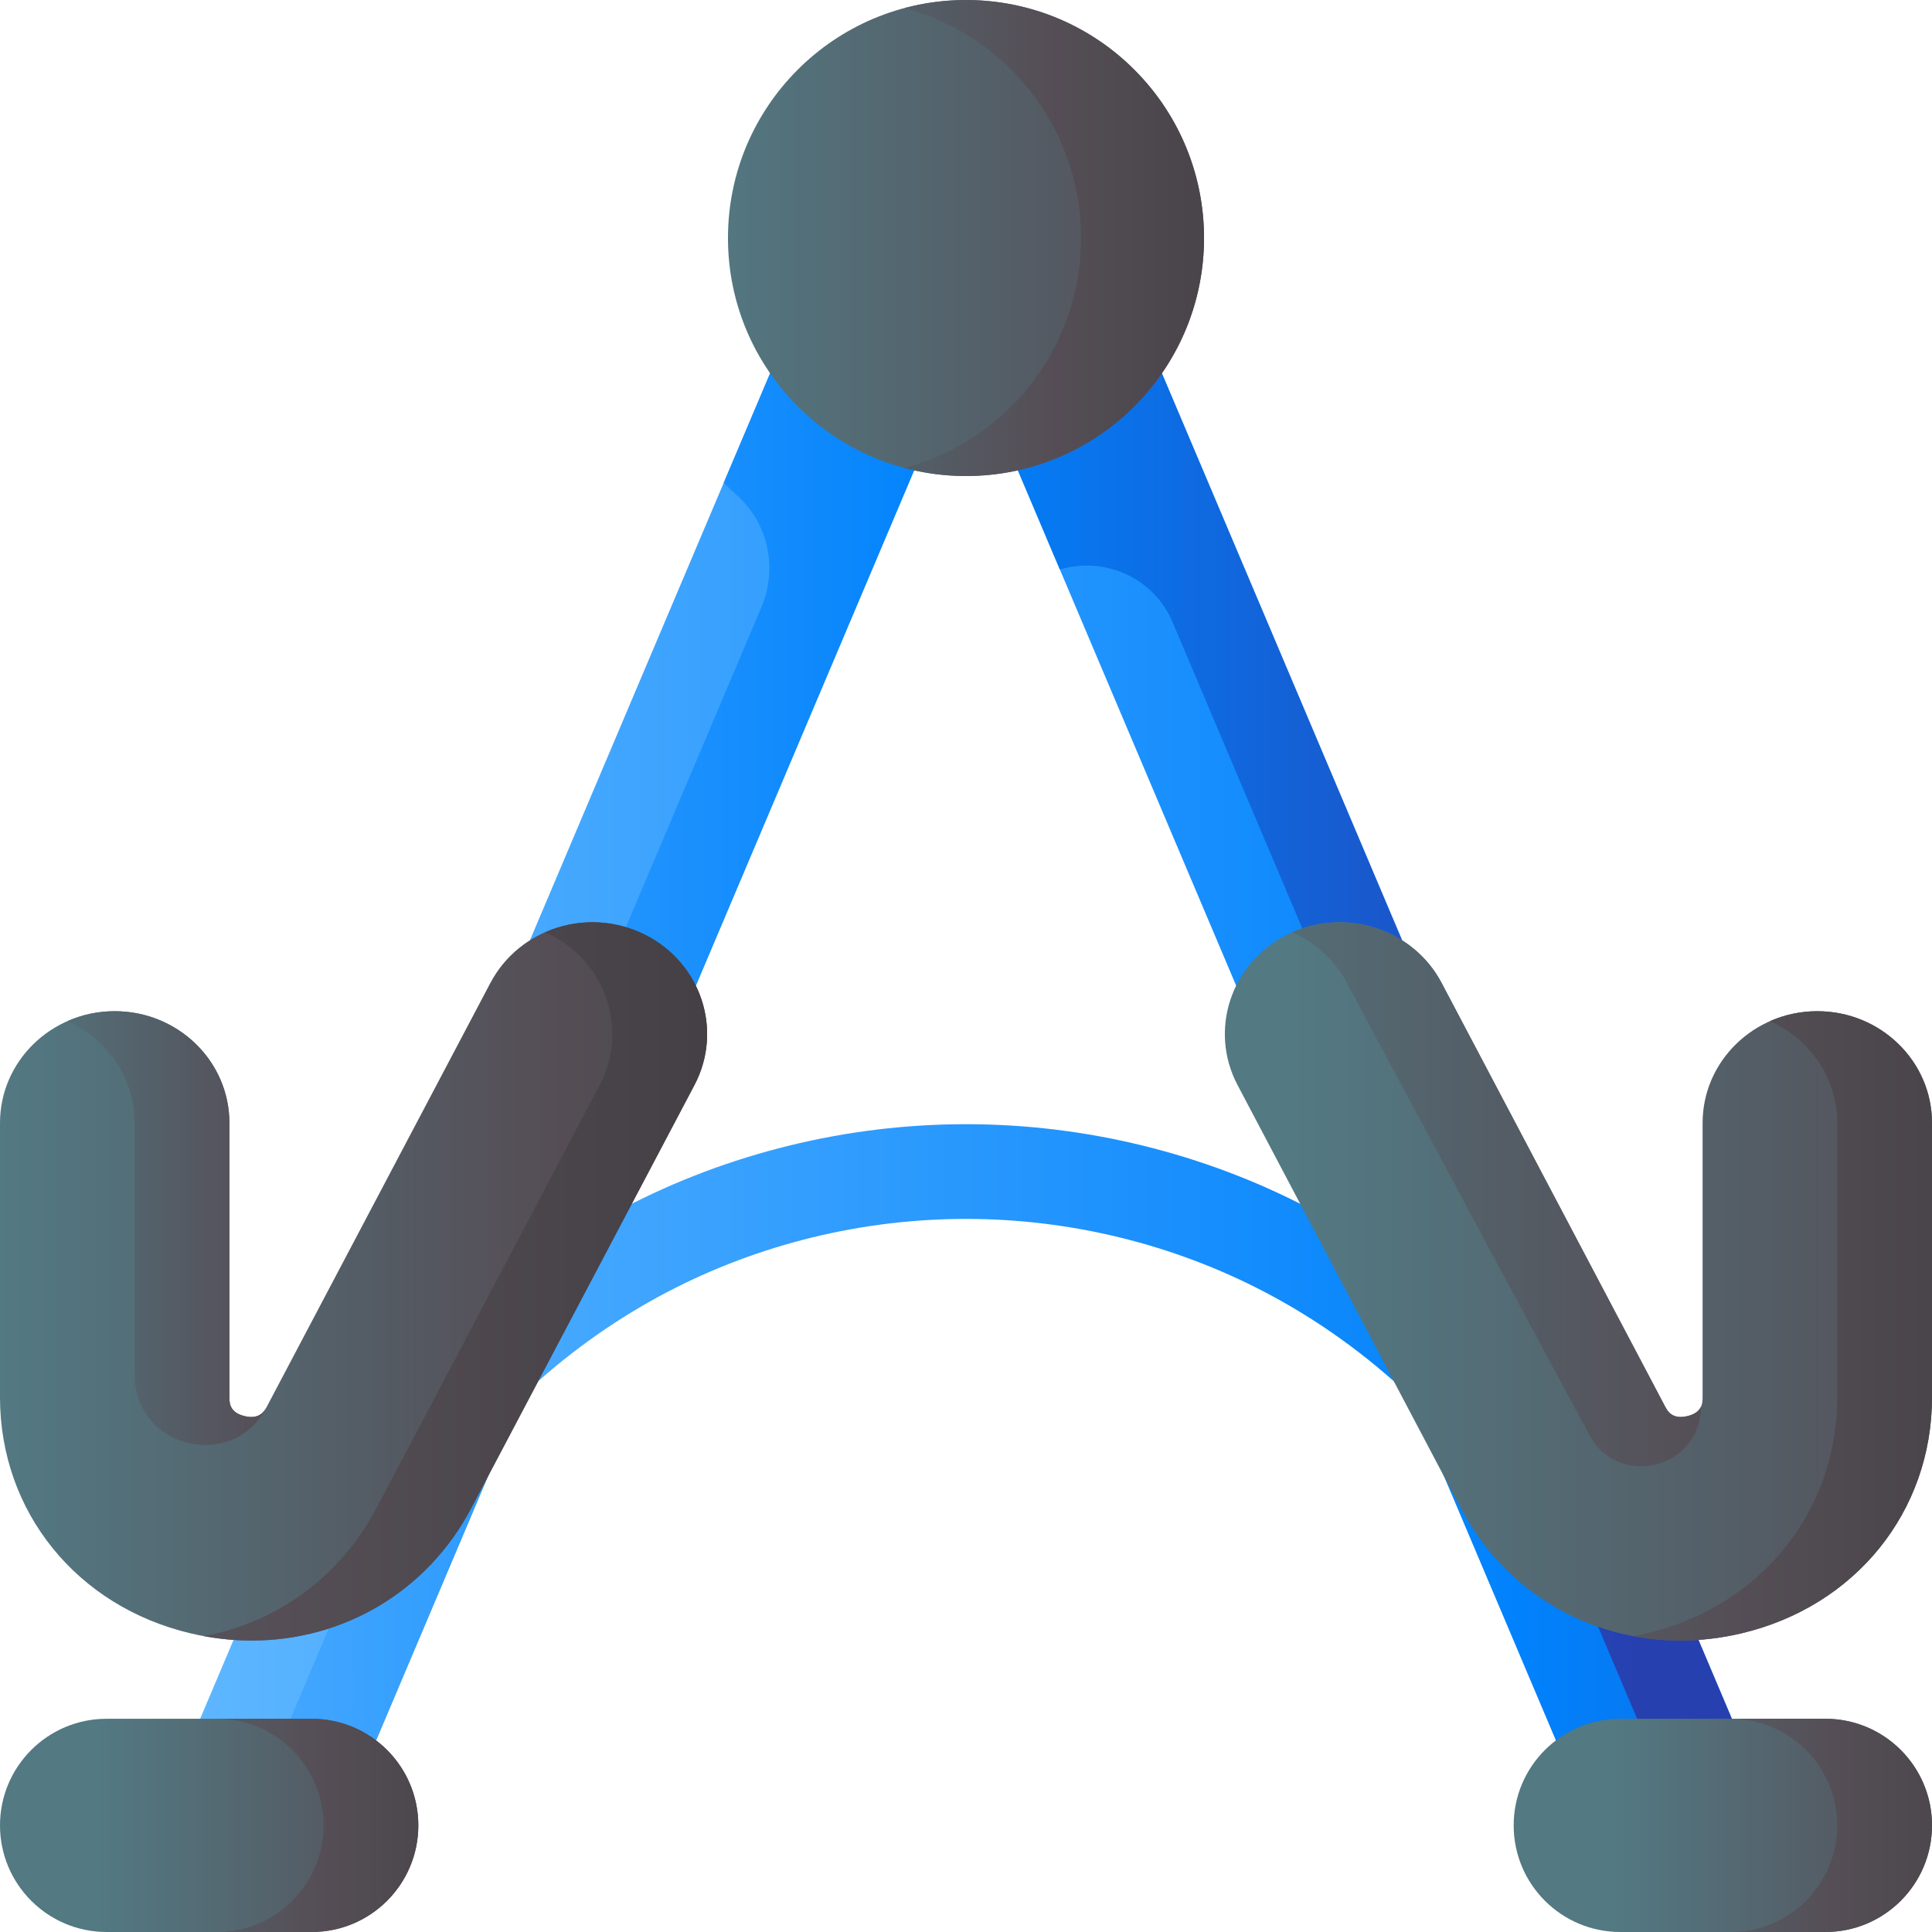<svg id="Capa_1" enable-background="new 0 0 510 510" height="512" viewBox="0 0 510 510" width="512" xmlns="http://www.w3.org/2000/svg" xmlns:xlink="http://www.w3.org/1999/xlink"><linearGradient id="lg1"><stop offset="0" stop-color="#60b7ff"/><stop offset=".586" stop-color="#0182fc"/><stop offset="1" stop-color="#2740b0"/></linearGradient><linearGradient id="SVGID_1_" gradientUnits="userSpaceOnUse" x1="44.628" x2="652.068" xlink:href="#lg1" y1="255.004" y2="255.004"/><linearGradient id="SVGID_2_" gradientUnits="userSpaceOnUse" x1="-5" x2="431.716" xlink:href="#lg1" y1="255.004" y2="255.004"/><linearGradient id="lg2"><stop offset="0" stop-color="#537983"/><stop offset=".593" stop-color="#554e56"/><stop offset="1" stop-color="#433f43"/></linearGradient><linearGradient id="SVGID_3_" gradientUnits="userSpaceOnUse" x1="0" x2="242.857" xlink:href="#lg2" y1="338.257" y2="338.257"/><linearGradient id="SVGID_4_" gradientUnits="userSpaceOnUse" x1="-105" x2="194.107" xlink:href="#lg2" y1="338.259" y2="338.259"/><linearGradient id="SVGID_5_" gradientUnits="userSpaceOnUse" x1="340.667" x2="654.375" xlink:href="#lg2" y1="338.257" y2="338.257"/><linearGradient id="SVGID_6_" gradientUnits="userSpaceOnUse" x1="330" x2="543.588" xlink:href="#lg2" y1="349.999" y2="349.999"/><linearGradient id="SVGID_7_" gradientUnits="userSpaceOnUse" x1="183.59" x2="404.334" xlink:href="#lg2" y1="62.833" y2="62.833"/><linearGradient id="SVGID_8_" gradientUnits="userSpaceOnUse" x1="181.8" x2="340.931" xlink:href="#lg2" y1="62.833" y2="62.833"/><linearGradient id="SVGID_9_" gradientUnits="userSpaceOnUse" x1="26" x2="174.071" xlink:href="#lg2" y1="481.856" y2="481.856"/><linearGradient id="SVGID_10_" gradientUnits="userSpaceOnUse" x1="425.573" x2="573.644" xlink:href="#lg2" y1="481.856" y2="481.856"/><linearGradient id="SVGID_11_" gradientUnits="userSpaceOnUse" x1="399.5" x2="541.508" xlink:href="#lg2" y1="481.856" y2="481.856"/><linearGradient id="SVGID_12_" gradientUnits="userSpaceOnUse" x1="-.073" x2="141.935" xlink:href="#lg2" y1="481.856" y2="481.856"/><linearGradient id="SVGID_13_" gradientUnits="userSpaceOnUse" x1="294" x2="560.266" xlink:href="#lg2" y1="315.254" y2="315.254"/><linearGradient id="SVGID_14_" gradientUnits="userSpaceOnUse" x1="-2.333" x2="120.136" xlink:href="#lg2" y1="324.184" y2="324.184"/><g><path d="m462.826 467.063-187.108-441.679c-3.525-8.32-11.683-13.724-20.718-13.724s-17.193 5.404-20.718 13.724l-187.108 441.679c-4.847 11.441.499 24.646 11.941 29.494 11.443 4.851 24.647-.5 29.494-11.941l49.172-116.074c11.445-10.852 24.359-20.144 38.296-27.443 24.158-12.652 51.449-19.34 78.922-19.34s54.764 6.688 78.922 19.34c13.937 7.299 26.851 16.591 38.296 27.443l49.172 116.074c3.634 8.578 11.963 13.729 20.728 13.729 2.926 0 5.902-.575 8.766-1.788 11.444-4.847 16.79-18.052 11.943-29.494zm-117.305-148.11c-27.723-14.52-59.024-22.193-90.521-22.193s-62.798 7.674-90.521 22.193c-2.513 1.316-4.987 2.707-7.441 4.133l97.962-231.244 97.962 231.244c-2.454-1.426-4.928-2.817-7.441-4.133z" fill="url(#SVGID_1_)"/><path d="m462.826 467.063-143.862-339.595-.005.002c.001-.001.003-.002.004-.004l-43.245-102.082c-3.525-8.32-11.683-13.724-20.718-13.724s-17.193 5.404-20.718 13.724l-43.245 102.083c1.147 1.135 2.317 2.234 3.508 3.295 8.273 7.37 10.792 19.271 6.47 29.474l-68.988 162.851-19.256 45.456-49.172 116.073c-1.778 4.198-4.684 7.571-8.212 9.926 1.158.772 2.4 1.452 3.729 2.015 11.443 4.851 24.647-.5 29.494-11.941l49.172-116.074 19.256-45.456 97.962-231.244 24.778 58.489.002.001c12.052-3.543 24.842 2.32 29.733 13.866l128.302 302.865c4.284 10.112.602 21.596-8.209 27.477 3.681 2.456 8.038 3.806 12.512 3.806 2.926 0 5.902-.575 8.766-1.788 11.443-4.848 16.789-18.053 11.942-29.495z" fill="url(#SVGID_2_)"/><path d="m66.451 433.065c-5.299 0-10.697-.618-16.108-1.894-30.112-7.1-50.343-32.152-50.343-62.338v-72.4c0-16.293 13.556-29.5 30.278-29.5s30.278 13.207 30.278 29.5v72.4c0 1.412 0 4.041 4.03 4.991 4.036.951 5.264-1.387 5.927-2.643l58.943-111.714c7.645-14.49 25.9-20.198 40.771-12.749 14.872 7.449 20.73 25.234 13.085 39.725l-58.943 111.714c-11.621 22.022-33.728 34.906-57.918 34.908z" fill="url(#SVGID_3_)"/><path d="m170.226 246.719c-8.55-4.283-18.214-4.209-26.342-.625.446.198.89.405 1.331.625 14.872 7.449 20.73 25.234 13.085 39.725l-58.943 111.713c-9.594 18.183-26.341 30.128-45.505 33.744 4.233.778 8.446 1.164 12.599 1.164 24.19-.001 46.297-12.886 57.917-34.908l58.943-111.714c7.645-14.49 1.787-32.275-13.085-39.724z" fill="url(#SVGID_4_)"/><path d="m443.549 433.065c5.299 0 10.697-.618 16.108-1.894 30.112-7.1 50.343-32.152 50.343-62.338v-72.4c0-16.293-13.556-29.5-30.278-29.5s-30.278 13.207-30.278 29.5v72.4c0 1.412 0 4.041-4.03 4.991-4.036.951-5.264-1.387-5.927-2.643l-58.943-111.714c-7.645-14.49-25.9-20.198-40.771-12.749-14.872 7.449-20.73 25.234-13.085 39.725l58.943 111.714c11.621 22.022 33.728 34.906 57.918 34.908z" fill="url(#SVGID_5_)"/><path d="m479.722 266.932c-4.461 0-8.692.948-12.505 2.635 10.48 4.639 17.772 14.919 17.772 26.865v72.4c0 30.185-20.231 55.238-50.343 62.338-1.171.276-2.341.515-3.509.73 4.045.763 8.196 1.164 12.412 1.164 5.299 0 10.697-.619 16.108-1.894 30.112-7.1 50.343-32.152 50.343-62.338v-72.4c0-16.292-13.556-29.5-30.278-29.5z" fill="url(#SVGID_6_)"/><g><circle cx="255" cy="62.833" fill="url(#SVGID_7_)" r="62.833"/><path d="m299.429 18.403c-16.436-16.436-39.709-21.845-60.662-16.262 10.328 2.752 20.095 8.161 28.196 16.262 24.538 24.538 24.538 64.321 0 88.859-8.101 8.101-17.868 13.51-28.196 16.262 20.953 5.583 44.226.174 60.663-16.262 24.537-24.538 24.537-64.321-.001-88.859z" fill="url(#SVGID_8_)"/></g><path d="m28.144 510h54.139c15.543 0 28.144-12.6 28.144-28.144 0-15.543-12.6-28.144-28.144-28.144h-54.139c-15.544 0-28.144 12.601-28.144 28.144 0 15.544 12.6 28.144 28.144 28.144z" fill="url(#SVGID_9_)"/><path d="m427.717 510h54.139c15.544 0 28.144-12.6 28.144-28.144 0-15.543-12.6-28.144-28.144-28.144h-54.139c-15.543 0-28.144 12.6-28.144 28.144 0 15.544 12.6 28.144 28.144 28.144z" fill="url(#SVGID_10_)"/><path d="m481.856 453.712h-25.011c15.543 0 28.144 12.6 28.144 28.144 0 15.543-12.6 28.144-28.144 28.144h25.011c15.544 0 28.144-12.601 28.144-28.144 0-15.543-12.6-28.144-28.144-28.144z" fill="url(#SVGID_11_)"/><path d="m82.283 453.712h-25.011c15.543 0 28.144 12.6 28.144 28.144 0 15.543-12.6 28.144-28.144 28.144h25.011c15.543 0 28.144-12.601 28.144-28.144 0-15.543-12.6-28.144-28.144-28.144z" fill="url(#SVGID_12_)"/><path d="m449 371.37c0 16.268-21.731 21.752-29.444 7.429-27.399-50.879-64.026-119.329-64.026-119.329-3.25-6.16-8.42-10.73-14.43-13.38 14.62-6.47 32.03-.68 39.45 13.38l58.94 111.71c.66 1.26 1.89 3.6 5.92 2.64 2.11-.5 3.11-1.45 3.59-2.45z" fill="url(#SVGID_13_)"/><path d="m70.28 371.6c-9.001 16.991-34.74 10.594-34.74-8.633v-66.537c0-11.94-7.28-22.23-17.76-26.86 3.81-1.7 8.04-2.64 12.5-2.64 16.72 0 30.28 13.21 30.28 29.5v72.4c0 1.42 0 4.04 4.03 4.99 3.61.86 4.97-.93 5.69-2.22z" fill="url(#SVGID_14_)"/></g></svg>